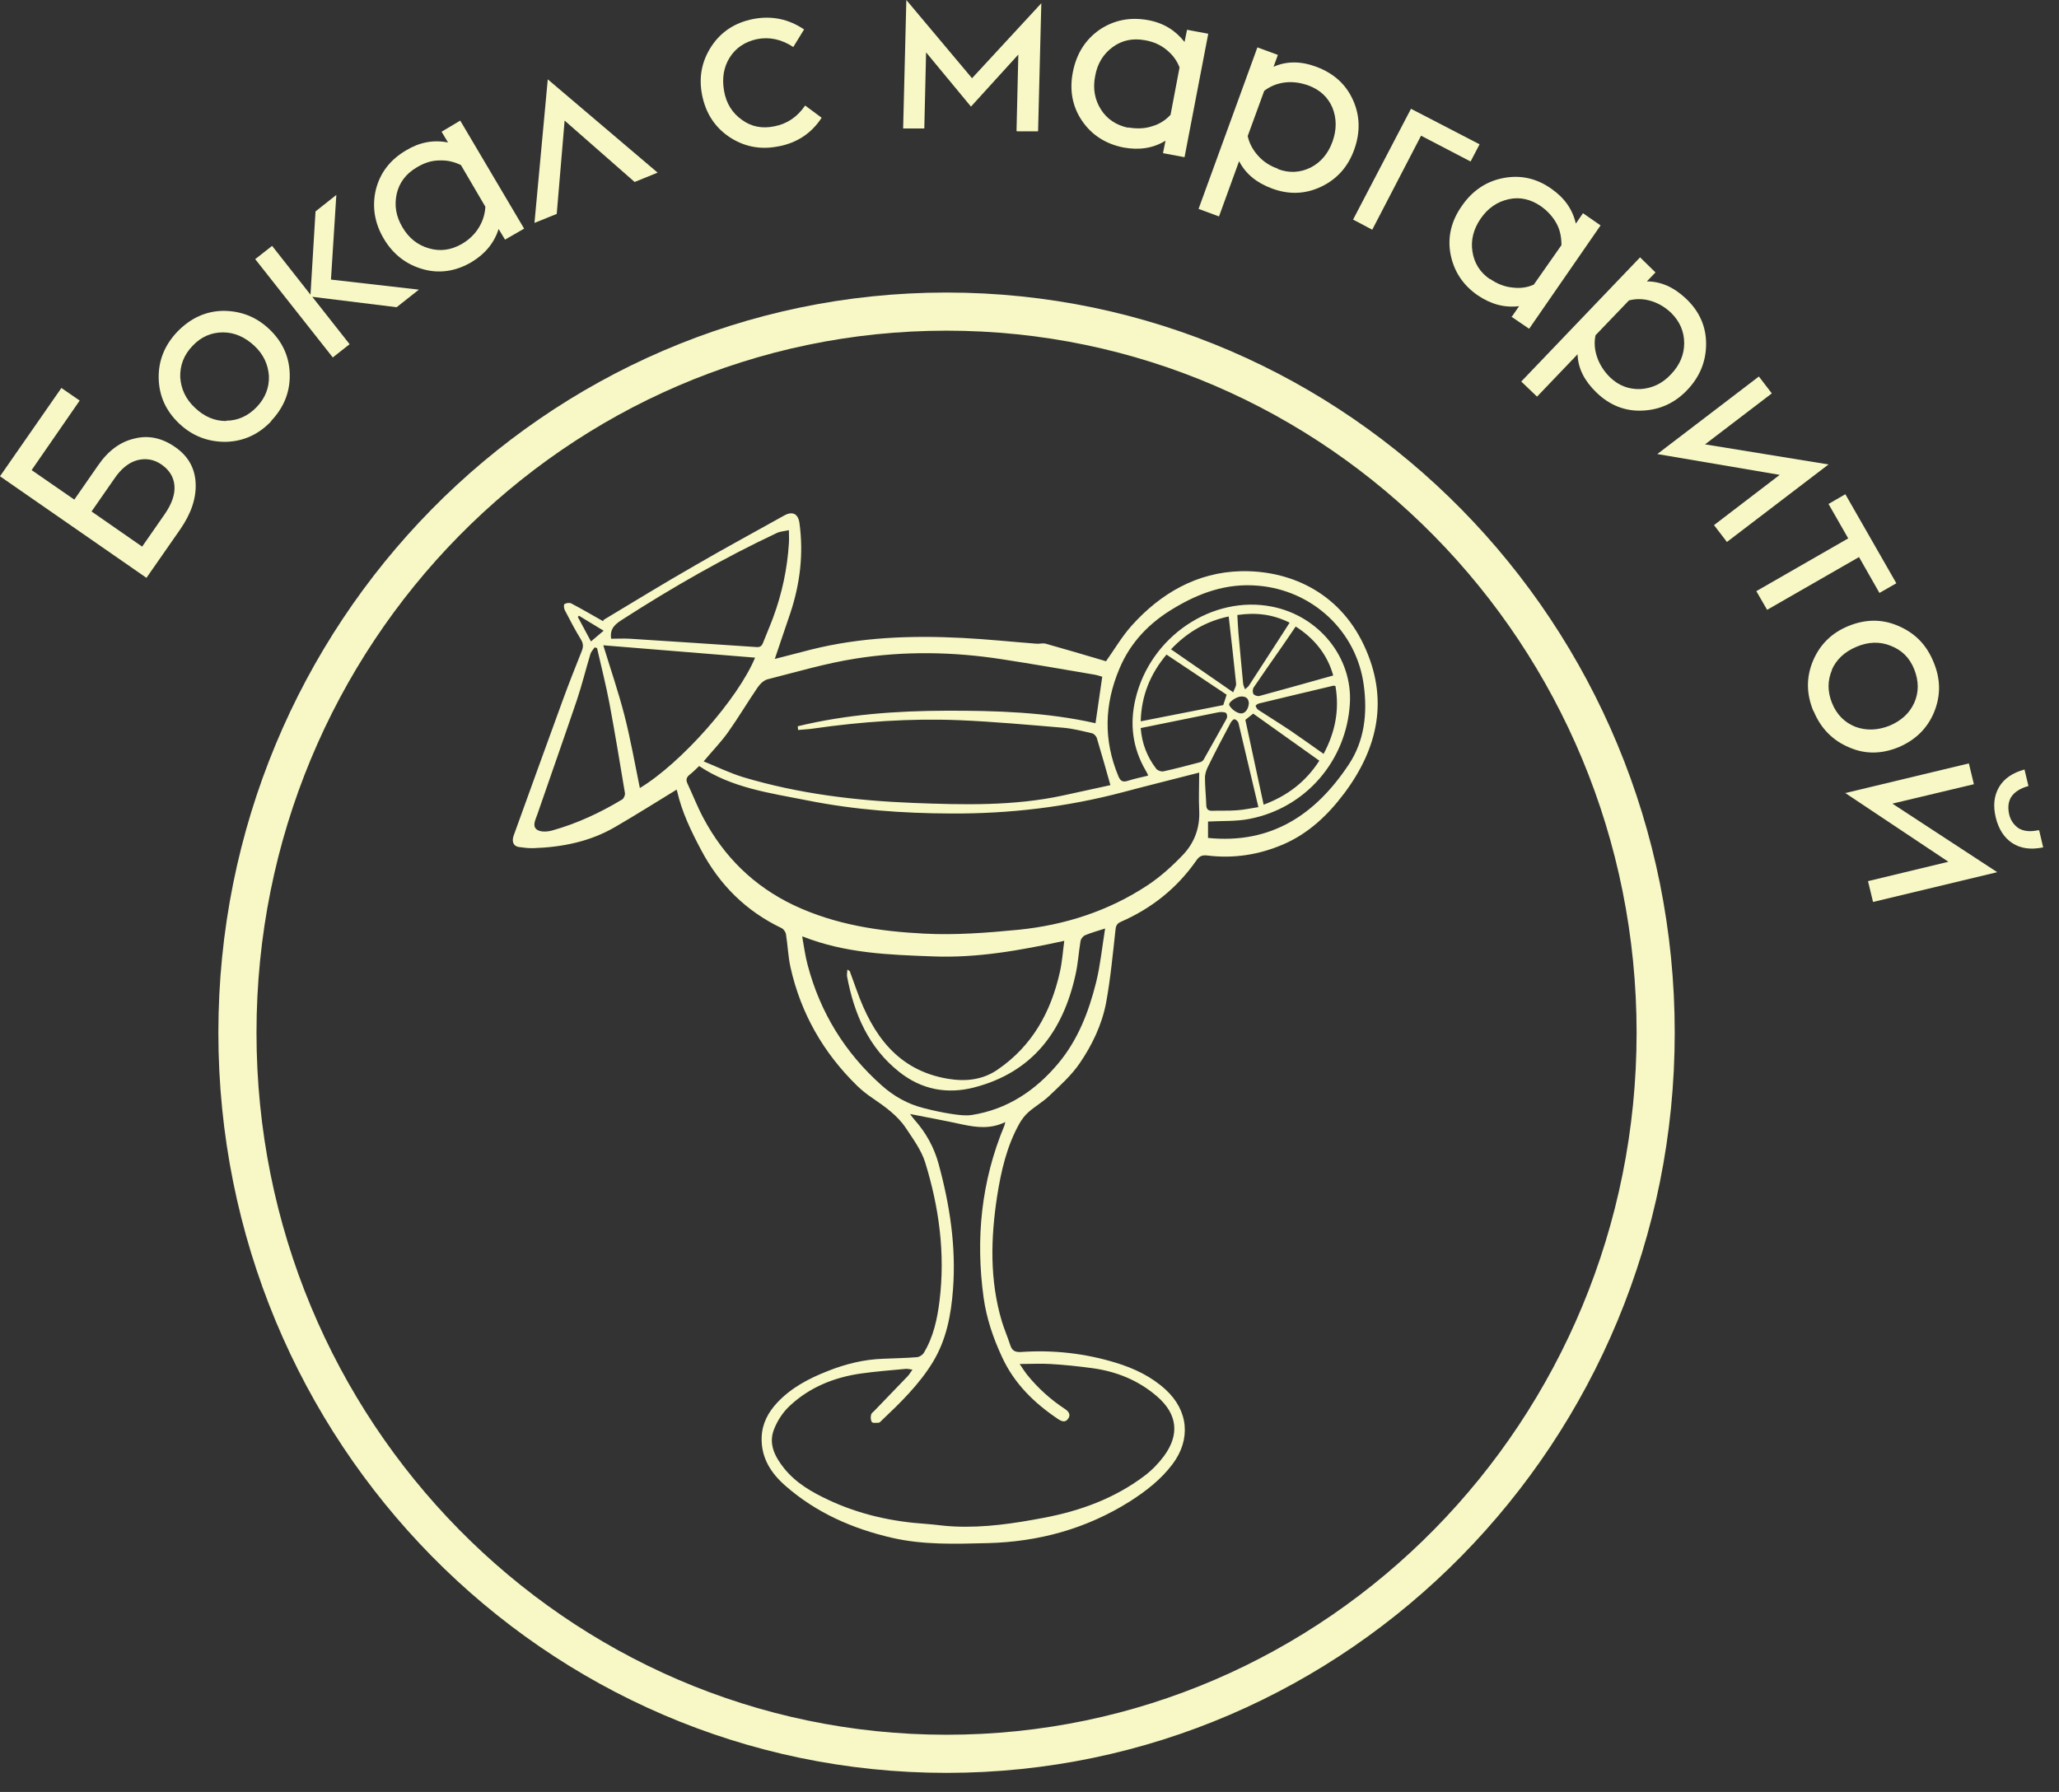 <svg width="54" height="47" viewBox="0 0 54 47" fill="none" xmlns="http://www.w3.org/2000/svg">
<rect x="0" y="0" width="54" height="47" fill="#333333" stroke="none"/>
<path d="M43.422 27.087C43.422 37.54 35.088 46 24.825 46C14.561 46 6.227 37.54 6.227 27.087C6.227 16.633 14.561 8.173 24.825 8.173C35.088 8.173 43.422 16.633 43.422 27.087Z" stroke="#F7F8C5"/>
<path d="M17.739 20.715C17.201 21.043 16.671 21.379 16.125 21.695C15.465 22.078 14.738 22.221 13.985 22.246C13.859 22.25 13.733 22.233 13.607 22.216C13.468 22.195 13.418 22.078 13.468 21.926C13.901 20.732 14.33 19.537 14.767 18.343C14.923 17.918 15.091 17.493 15.259 17.072C15.301 16.963 15.301 16.879 15.234 16.77C15.082 16.521 14.948 16.265 14.813 16.004C14.788 15.958 14.78 15.857 14.805 15.844C14.851 15.815 14.935 15.802 14.982 15.827C15.255 15.97 15.52 16.126 15.789 16.277C15.81 16.29 15.831 16.299 15.826 16.261C16.625 15.781 17.42 15.293 18.227 14.831C19 14.381 19.79 13.956 20.572 13.518C20.787 13.401 20.934 13.476 20.967 13.72C21.077 14.524 20.984 15.302 20.732 16.067C20.598 16.467 20.459 16.866 20.32 17.283C20.64 17.199 20.951 17.119 21.266 17.039C22.573 16.711 23.901 16.664 25.238 16.732C25.886 16.765 26.529 16.833 27.176 16.883C27.26 16.892 27.348 16.862 27.424 16.883C27.937 17.026 28.445 17.178 28.958 17.329C28.979 17.337 29.005 17.342 29.005 17.346C29.232 17.026 29.425 16.694 29.677 16.412C30.438 15.562 31.392 15.011 32.54 14.982C33.763 14.953 35.095 15.483 35.772 16.925C36.428 18.326 36.146 19.617 35.255 20.807C34.826 21.379 34.313 21.867 33.641 22.153C33.006 22.422 32.35 22.523 31.669 22.439C31.531 22.422 31.455 22.452 31.375 22.57C30.871 23.293 30.207 23.823 29.4 24.176C29.303 24.218 29.269 24.269 29.257 24.374C29.185 25.017 29.126 25.665 29.009 26.3C28.899 26.877 28.643 27.411 28.315 27.89C28.096 28.21 27.794 28.479 27.512 28.748C27.348 28.904 27.146 29.017 26.974 29.169C26.882 29.249 26.802 29.354 26.739 29.463C26.402 30.061 26.255 30.717 26.15 31.381C25.982 32.483 25.953 33.581 26.276 34.662C26.34 34.872 26.428 35.07 26.495 35.28C26.541 35.423 26.617 35.469 26.772 35.461C27.622 35.402 28.454 35.495 29.265 35.743C29.744 35.89 30.19 36.1 30.568 36.445C31.169 36.996 31.241 37.753 30.749 38.405C30.446 38.809 30.051 39.112 29.631 39.381C28.487 40.1 27.239 40.441 25.894 40.474C25.053 40.495 24.208 40.525 23.38 40.331C22.35 40.092 21.404 39.675 20.602 38.973C20.215 38.636 19.959 38.233 19.975 37.699C19.988 37.341 20.143 37.047 20.383 36.79C20.749 36.399 21.207 36.159 21.695 35.966C22.17 35.776 22.657 35.654 23.17 35.638C23.464 35.625 23.759 35.621 24.053 35.596C24.116 35.591 24.196 35.537 24.229 35.482C24.482 35.061 24.582 34.594 24.641 34.115C24.793 32.879 24.629 31.667 24.263 30.485C24.162 30.166 23.948 29.875 23.759 29.589C23.536 29.253 23.204 29.022 22.872 28.794C22.733 28.702 22.598 28.593 22.476 28.475C21.594 27.613 21.001 26.578 20.732 25.371C20.669 25.089 20.66 24.795 20.614 24.509C20.606 24.445 20.551 24.366 20.492 24.34C19.563 23.895 18.87 23.205 18.391 22.3C18.13 21.808 17.886 21.308 17.76 20.757C17.752 20.723 17.735 20.694 17.739 20.706V20.715ZM26.743 35.776C26.819 35.89 26.869 35.97 26.928 36.046C27.214 36.403 27.55 36.706 27.933 36.958C28.029 37.021 28.092 37.11 28.008 37.219C27.933 37.32 27.836 37.278 27.748 37.219C27.121 36.798 26.6 36.289 26.281 35.596C26.049 35.099 25.873 34.582 25.797 34.039C25.583 32.487 25.734 30.982 26.34 29.526C26.348 29.505 26.352 29.484 26.365 29.43C25.986 29.615 25.625 29.573 25.259 29.497C24.814 29.4 24.364 29.316 23.868 29.219C23.927 29.295 23.952 29.337 23.985 29.371C24.284 29.707 24.498 30.094 24.616 30.527C24.91 31.604 25.078 32.698 24.994 33.816C24.944 34.485 24.822 35.137 24.465 35.726C24.103 36.319 23.611 36.794 23.115 37.265C23.094 37.286 23.069 37.316 23.044 37.316C22.981 37.316 22.893 37.333 22.867 37.299C22.834 37.253 22.829 37.169 22.846 37.105C22.855 37.059 22.914 37.026 22.951 36.983C23.237 36.685 23.523 36.391 23.809 36.092C23.851 36.046 23.88 35.991 23.931 35.924C23.851 35.915 23.805 35.898 23.759 35.903C23.368 35.94 22.973 35.97 22.581 36.025C21.875 36.126 21.232 36.386 20.711 36.874C20.53 37.042 20.383 37.27 20.295 37.501C20.152 37.879 20.324 38.208 20.56 38.506C20.871 38.897 21.291 39.137 21.732 39.343C22.54 39.722 23.397 39.911 24.288 39.97C24.536 39.987 24.78 40.029 25.028 40.037C25.822 40.075 26.6 39.957 27.373 39.81C28.332 39.629 29.232 39.301 30.017 38.708C30.207 38.565 30.383 38.384 30.526 38.191C30.942 37.627 30.879 37.089 30.35 36.63C29.858 36.201 29.269 35.966 28.626 35.882C28.273 35.835 27.916 35.797 27.558 35.776C27.302 35.76 27.041 35.776 26.743 35.776ZM31.447 20.265C30.749 20.446 30.097 20.605 29.45 20.778C27.97 21.169 26.47 21.346 24.94 21.337C23.67 21.333 22.409 21.241 21.165 20.992C20.194 20.799 19.194 20.669 18.336 20.092C18.252 20.168 18.176 20.252 18.092 20.315C18 20.387 17.983 20.454 18.033 20.559C18.172 20.854 18.29 21.161 18.445 21.451C18.988 22.473 19.769 23.243 20.82 23.743C21.905 24.256 23.069 24.429 24.242 24.488C25.062 24.53 25.89 24.466 26.705 24.387C27.924 24.265 29.076 23.895 30.106 23.213C30.446 22.986 30.757 22.704 31.039 22.406C31.329 22.094 31.472 21.703 31.451 21.262C31.434 20.929 31.451 20.597 31.451 20.269L31.447 20.265ZM18.454 19.97C18.815 20.117 19.143 20.277 19.488 20.383C20.946 20.82 22.447 21.001 23.96 21.06C25.272 21.11 26.592 21.144 27.891 20.862C28.315 20.77 28.74 20.677 29.122 20.593C29 20.164 28.887 19.756 28.765 19.356C28.748 19.306 28.693 19.247 28.643 19.234C28.391 19.175 28.134 19.108 27.878 19.087C26.966 19.011 26.058 18.927 25.142 18.889C23.868 18.839 22.598 18.927 21.337 19.108C21.203 19.129 21.068 19.133 20.93 19.146C20.93 19.112 20.925 19.079 20.921 19.049C22.199 18.738 23.502 18.645 24.814 18.641C26.134 18.637 27.449 18.679 28.731 18.969C28.79 18.557 28.849 18.158 28.908 17.75C28.853 17.733 28.79 17.712 28.727 17.699C27.912 17.56 27.096 17.417 26.276 17.291C24.998 17.093 23.712 17.072 22.439 17.274C21.661 17.396 20.896 17.623 20.131 17.817C20.03 17.842 19.929 17.943 19.866 18.036C19.605 18.418 19.366 18.822 19.097 19.201C18.916 19.457 18.693 19.684 18.454 19.97ZM21.039 24.567C21.089 24.841 21.119 25.081 21.182 25.312C21.51 26.557 22.161 27.613 23.12 28.466C23.435 28.748 23.805 28.959 24.225 29.064C24.469 29.127 24.717 29.181 24.969 29.219C25.142 29.244 25.322 29.27 25.49 29.244C26.419 29.097 27.155 28.605 27.748 27.899C28.269 27.28 28.555 26.536 28.748 25.762C28.857 25.316 28.904 24.849 28.983 24.353C28.765 24.424 28.609 24.466 28.458 24.53C28.408 24.551 28.353 24.618 28.34 24.673C28.29 24.971 28.273 25.274 28.206 25.569C27.878 27.049 27.084 28.122 25.553 28.521C24.839 28.706 24.171 28.58 23.586 28.117C22.779 27.478 22.401 26.595 22.216 25.615C22.207 25.56 22.22 25.505 22.224 25.43C22.262 25.459 22.279 25.463 22.287 25.476C22.35 25.644 22.409 25.817 22.472 25.985C22.888 27.146 23.54 28.071 24.856 28.294C25.31 28.37 25.759 28.332 26.159 28.058C27.071 27.436 27.563 26.544 27.798 25.489C27.857 25.228 27.874 24.959 27.912 24.677C26.747 24.929 25.625 25.131 24.469 25.085C23.317 25.043 22.17 25.005 21.052 24.563L21.039 24.567ZM31.674 21.977C33.351 22.149 34.511 21.354 35.377 20.046C35.785 19.428 35.865 18.713 35.768 17.981C35.583 16.551 34.414 15.474 32.981 15.361C32.166 15.293 31.455 15.55 30.778 15.958C30.144 16.336 29.648 16.845 29.358 17.539C28.962 18.477 28.937 19.415 29.332 20.361C29.387 20.492 29.45 20.521 29.58 20.479C29.753 20.425 29.929 20.387 30.106 20.345C30.106 20.332 30.106 20.324 30.106 20.319C30.085 20.282 30.068 20.244 30.047 20.21C29.706 19.621 29.622 18.999 29.778 18.338C30.165 16.69 31.8 15.6 33.364 15.912C34.591 16.155 35.478 17.245 35.402 18.46C35.31 19.958 34.238 21.198 32.762 21.48C32.413 21.548 32.048 21.527 31.682 21.548V21.981L31.674 21.977ZM19.803 17.249C18.462 17.14 17.125 17.03 15.822 16.925C16.007 17.531 16.217 18.141 16.377 18.763C16.537 19.39 16.65 20.029 16.781 20.669C17.865 20.017 19.358 18.326 19.803 17.249ZM16.028 16.753C16.184 16.753 16.352 16.744 16.52 16.753C17.626 16.824 18.731 16.896 19.832 16.971C19.929 16.98 19.975 16.95 20.009 16.866C20.097 16.639 20.194 16.421 20.278 16.193C20.509 15.567 20.648 14.919 20.69 14.25C20.698 14.137 20.69 14.023 20.69 13.905C20.585 13.931 20.467 13.935 20.37 13.981C18.979 14.637 17.647 15.398 16.352 16.231C16.154 16.357 15.986 16.467 16.028 16.753ZM15.663 17.001C15.642 16.992 15.62 16.988 15.595 16.98C15.557 17.035 15.507 17.089 15.486 17.148C15.364 17.552 15.263 17.964 15.129 18.364C14.788 19.369 14.435 20.366 14.09 21.367C14.044 21.501 13.947 21.674 14.09 21.766C14.187 21.829 14.368 21.817 14.494 21.779C15.137 21.598 15.742 21.316 16.314 20.971C16.36 20.946 16.398 20.854 16.39 20.803C16.259 20.017 16.129 19.226 15.982 18.439C15.889 17.956 15.768 17.476 15.658 16.997L15.663 17.001ZM34.603 19.953C34.019 19.537 33.439 19.125 32.867 18.717C32.783 18.784 32.716 18.839 32.661 18.881C32.821 19.63 32.981 20.366 33.141 21.106C33.771 20.87 34.25 20.5 34.603 19.949V19.953ZM29.917 19.096C29.946 19.495 30.085 19.853 30.324 20.164C30.358 20.21 30.455 20.244 30.514 20.231C30.837 20.16 31.157 20.076 31.476 19.991C31.51 19.983 31.552 19.953 31.569 19.92C31.77 19.562 31.972 19.205 32.17 18.847C32.191 18.809 32.187 18.742 32.161 18.709C32.14 18.679 32.077 18.679 32.031 18.675C31.997 18.675 31.959 18.683 31.926 18.688C31.266 18.822 30.606 18.957 29.917 19.096ZM29.917 18.919C30.648 18.776 31.358 18.637 32.081 18.494C32.107 18.422 32.136 18.326 32.17 18.221C31.648 17.872 31.127 17.527 30.593 17.169C30.165 17.678 29.933 18.254 29.917 18.919ZM33.002 21.165C32.825 20.412 32.653 19.689 32.481 18.965C32.472 18.923 32.418 18.873 32.376 18.864C32.35 18.86 32.296 18.915 32.275 18.957C32.077 19.331 31.88 19.701 31.695 20.08C31.644 20.176 31.602 20.29 31.602 20.399C31.602 20.635 31.628 20.87 31.636 21.106C31.636 21.224 31.686 21.27 31.8 21.266C32.01 21.257 32.224 21.27 32.434 21.253C32.624 21.241 32.813 21.198 33.006 21.169L33.002 21.165ZM35.024 17.994C34.99 17.989 34.978 17.981 34.969 17.985C34.318 18.141 33.666 18.292 33.015 18.452C32.981 18.46 32.926 18.503 32.931 18.515C32.943 18.553 32.968 18.599 33.002 18.62C33.284 18.805 33.574 18.982 33.855 19.171C34.141 19.365 34.419 19.567 34.713 19.773C35.016 19.209 35.133 18.624 35.024 17.994ZM34.965 17.716C34.814 17.169 34.469 16.744 33.981 16.433C33.843 16.635 33.712 16.833 33.578 17.022C33.343 17.358 33.107 17.695 32.876 18.036C32.851 18.078 32.846 18.166 32.876 18.204C32.901 18.242 32.985 18.267 33.031 18.254C33.67 18.082 34.305 17.901 34.969 17.716H34.965ZM32.229 16.168C31.628 16.294 31.136 16.584 30.711 17.03C31.253 17.405 31.779 17.766 32.342 18.158C32.367 18.082 32.426 18.002 32.418 17.926C32.359 17.346 32.292 16.761 32.224 16.168H32.229ZM32.451 16.13C32.46 16.303 32.468 16.458 32.481 16.614C32.519 17.051 32.561 17.493 32.603 17.93C32.607 17.981 32.636 18.027 32.653 18.078C32.687 18.044 32.733 18.019 32.758 17.977C33.04 17.544 33.322 17.11 33.603 16.673C33.675 16.564 33.742 16.454 33.822 16.332C33.385 16.113 32.943 16.059 32.456 16.13H32.451ZM32.75 18.431C32.746 18.326 32.682 18.267 32.556 18.267C32.434 18.267 32.199 18.422 32.241 18.498C32.287 18.587 32.397 18.675 32.498 18.704C32.636 18.746 32.746 18.616 32.754 18.431H32.75ZM15.183 16.151L15.154 16.181C15.263 16.383 15.373 16.589 15.499 16.824C15.616 16.723 15.713 16.643 15.831 16.543C15.591 16.399 15.385 16.273 15.179 16.147L15.183 16.151Z" fill="#F7F8C5"/>
<path d="M0.819 12.323L1.949 13.104L2.57 12.21C2.834 11.824 3.154 11.588 3.521 11.504C3.888 11.409 4.246 11.485 4.585 11.72C4.933 11.956 5.112 12.276 5.131 12.671C5.149 13.066 5.018 13.462 4.726 13.885L3.841 15.156L0 12.492L1.61 10.176L2.09 10.506L0.828 12.332L0.819 12.323ZM3.728 14.337L4.33 13.471C4.509 13.207 4.594 12.963 4.575 12.737C4.556 12.511 4.443 12.332 4.246 12.191C4.048 12.05 3.831 12.012 3.606 12.069C3.389 12.125 3.182 12.285 3.003 12.549L2.401 13.415L3.728 14.337Z" fill="#F7F8C5"/>
<path d="M7.118 11.043C6.78 11.401 6.375 11.579 5.913 11.589C5.452 11.589 5.047 11.438 4.699 11.109C4.351 10.779 4.172 10.384 4.162 9.923C4.153 9.461 4.313 9.057 4.652 8.699C4.991 8.351 5.386 8.162 5.848 8.153C6.309 8.153 6.714 8.303 7.062 8.633C7.41 8.962 7.589 9.358 7.599 9.819C7.608 10.28 7.448 10.685 7.109 11.043H7.118ZM5.932 11.034C6.234 11.034 6.507 10.911 6.732 10.676C6.958 10.44 7.062 10.167 7.053 9.866C7.034 9.565 6.911 9.292 6.667 9.066C6.422 8.84 6.149 8.718 5.848 8.718C5.546 8.718 5.273 8.831 5.047 9.075C4.821 9.311 4.718 9.584 4.727 9.894C4.746 10.196 4.869 10.469 5.113 10.695C5.358 10.93 5.631 11.043 5.932 11.043V11.034Z" fill="#F7F8C5"/>
<path d="M8.736 9.386L6.693 6.797L7.136 6.449L8.143 7.729L8.275 5.545L8.821 5.112L8.68 7.333L10.986 7.597L10.402 8.058L8.19 7.785L9.169 9.028L8.727 9.376L8.736 9.386Z" fill="#F7F8C5"/>
<path d="M13.247 6.288L13.077 6.006C12.964 6.364 12.729 6.656 12.371 6.872C11.957 7.117 11.524 7.183 11.091 7.06C10.658 6.938 10.31 6.674 10.065 6.26C9.82 5.846 9.754 5.413 9.858 4.971C9.971 4.528 10.234 4.189 10.649 3.944C11.006 3.728 11.373 3.662 11.75 3.737L11.581 3.455L12.07 3.163L13.746 5.997L13.256 6.279L13.247 6.288ZM12.108 6.401C12.305 6.288 12.456 6.138 12.559 5.968C12.663 5.799 12.72 5.611 12.729 5.422L12.089 4.33C11.919 4.246 11.731 4.199 11.524 4.208C11.317 4.208 11.119 4.274 10.921 4.396C10.649 4.556 10.47 4.792 10.404 5.084C10.338 5.385 10.385 5.677 10.554 5.959C10.724 6.251 10.959 6.43 11.251 6.514C11.543 6.599 11.825 6.561 12.108 6.401Z" fill="#F7F8C5"/>
<path d="M14.018 5.837L14.366 2.081L17.247 4.528L16.644 4.773L14.808 3.163L14.601 5.611L14.018 5.846V5.837Z" fill="#F7F8C5"/>
<path d="M20.401 3.841C19.93 3.935 19.497 3.841 19.12 3.587C18.744 3.332 18.508 2.965 18.414 2.495C18.32 2.024 18.405 1.6 18.659 1.214C18.913 0.828 19.28 0.593 19.751 0.499C20.241 0.405 20.683 0.499 21.088 0.772L20.805 1.233C20.504 1.035 20.184 0.96 19.855 1.026C19.544 1.092 19.299 1.252 19.139 1.506C18.979 1.76 18.932 2.052 18.989 2.382C19.045 2.711 19.205 2.965 19.459 3.144C19.704 3.323 19.986 3.379 20.306 3.314C20.645 3.248 20.909 3.069 21.116 2.768L21.549 3.088C21.285 3.492 20.909 3.747 20.41 3.841H20.401Z" fill="#F7F8C5"/>
<path d="M26.66 3.427L26.707 1.431L25.465 2.796L24.288 1.374L24.241 3.37H23.686L23.77 0L25.493 2.052L27.31 0.085L27.225 3.445H26.67L26.66 3.427Z" fill="#F7F8C5"/>
<path d="M30.502 4.01L30.567 3.69C30.247 3.888 29.88 3.944 29.466 3.869C28.995 3.775 28.628 3.539 28.374 3.163C28.12 2.786 28.044 2.353 28.139 1.882C28.233 1.412 28.459 1.045 28.835 0.781C29.212 0.527 29.636 0.442 30.106 0.527C30.52 0.602 30.831 0.8 31.066 1.101L31.132 0.781L31.688 0.885L31.066 4.123L30.511 4.019L30.502 4.01ZM29.579 3.342C29.805 3.379 30.012 3.379 30.21 3.313C30.407 3.257 30.567 3.153 30.699 3.012L30.935 1.77C30.869 1.591 30.756 1.44 30.596 1.308C30.436 1.176 30.247 1.092 30.021 1.054C29.711 0.998 29.428 1.054 29.184 1.233C28.939 1.412 28.779 1.666 28.722 1.995C28.656 2.325 28.713 2.617 28.873 2.871C29.033 3.125 29.278 3.285 29.588 3.351L29.579 3.342Z" fill="#F7F8C5"/>
<path d="M32.977 1.243L33.514 1.44L33.401 1.751C33.74 1.6 34.117 1.6 34.521 1.751C34.973 1.92 35.293 2.203 35.481 2.617C35.67 3.031 35.679 3.464 35.519 3.916C35.359 4.368 35.067 4.698 34.653 4.895C34.239 5.093 33.806 5.112 33.354 4.942C32.949 4.792 32.667 4.556 32.497 4.227L31.97 5.677L31.434 5.479L32.977 1.243ZM33.514 4.434C33.815 4.547 34.098 4.528 34.371 4.396C34.644 4.255 34.832 4.029 34.945 3.719C35.058 3.408 35.058 3.107 34.945 2.824C34.823 2.542 34.615 2.354 34.314 2.241C34.098 2.165 33.891 2.137 33.684 2.165C33.476 2.193 33.307 2.269 33.156 2.382L32.723 3.568C32.761 3.747 32.846 3.916 32.987 4.076C33.128 4.236 33.298 4.349 33.514 4.425V4.434Z" fill="#F7F8C5"/>
<path d="M35.48 5.771L37.005 2.853L38.804 3.785L38.568 4.236L37.269 3.559L35.989 6.025L35.49 5.761L35.48 5.771Z" fill="#F7F8C5"/>
<path d="M39.652 8.303L39.84 8.03C39.464 8.077 39.106 7.983 38.758 7.748C38.362 7.475 38.127 7.108 38.042 6.665C37.958 6.223 38.061 5.79 38.344 5.394C38.617 4.999 38.984 4.754 39.426 4.67C39.869 4.585 40.292 4.67 40.688 4.952C41.027 5.187 41.243 5.489 41.328 5.865L41.516 5.592L41.977 5.912L40.104 8.623L39.633 8.303H39.652ZM39.078 7.315C39.266 7.447 39.464 7.522 39.661 7.541C39.869 7.569 40.057 7.541 40.226 7.465L40.951 6.43C40.951 6.242 40.923 6.053 40.829 5.875C40.735 5.696 40.593 5.536 40.405 5.404C40.142 5.225 39.859 5.159 39.567 5.225C39.266 5.291 39.021 5.46 38.833 5.733C38.645 6.006 38.569 6.298 38.617 6.599C38.664 6.901 38.814 7.145 39.078 7.324V7.315Z" fill="#F7F8C5"/>
<path d="M43.013 6.75L43.417 7.145L43.191 7.381C43.559 7.381 43.897 7.531 44.218 7.833C44.566 8.162 44.745 8.557 44.745 9.019C44.745 9.471 44.585 9.875 44.255 10.224C43.926 10.572 43.53 10.751 43.069 10.77C42.617 10.789 42.212 10.629 41.864 10.29C41.553 9.988 41.384 9.659 41.374 9.292L40.311 10.403L39.897 10.007L43.013 6.75ZM42.222 9.894C42.457 10.12 42.721 10.214 43.022 10.205C43.323 10.186 43.596 10.064 43.822 9.819C44.057 9.574 44.17 9.301 44.17 9C44.17 8.699 44.057 8.435 43.831 8.209C43.662 8.049 43.483 7.946 43.285 7.889C43.088 7.833 42.9 7.833 42.721 7.88L41.845 8.793C41.807 8.972 41.817 9.16 41.883 9.358C41.949 9.555 42.062 9.734 42.222 9.894Z" fill="#F7F8C5"/>
<path d="M43.465 11.909L46.129 9.875L46.468 10.318L44.717 11.655L47.955 12.182L45.291 14.215L44.952 13.773L46.675 12.455L43.465 11.909Z" fill="#F7F8C5"/>
<path d="M46.062 15.505L48.472 14.121L47.955 13.218L48.397 12.963L49.734 15.298L49.291 15.552L48.755 14.611L46.345 15.995L46.062 15.505Z" fill="#F7F8C5"/>
<path d="M47.558 18.649C47.37 18.197 47.37 17.755 47.549 17.331C47.728 16.907 48.038 16.597 48.481 16.418C48.923 16.239 49.356 16.23 49.789 16.418C50.223 16.606 50.524 16.907 50.712 17.369C50.9 17.821 50.9 18.254 50.721 18.687C50.543 19.11 50.232 19.412 49.789 19.6C49.347 19.779 48.914 19.788 48.49 19.6C48.067 19.421 47.756 19.11 47.568 18.659L47.558 18.649ZM48.048 17.567C47.926 17.849 47.926 18.141 48.048 18.442C48.17 18.743 48.377 18.95 48.66 19.063C48.942 19.167 49.243 19.157 49.554 19.035C49.865 18.903 50.081 18.706 50.204 18.433C50.326 18.16 50.326 17.868 50.204 17.557C50.081 17.246 49.874 17.049 49.582 16.936C49.3 16.823 48.999 16.832 48.688 16.964C48.377 17.096 48.161 17.294 48.038 17.576L48.048 17.567Z" fill="#F7F8C5"/>
<path d="M48.379 20.805L51.636 20.023L51.768 20.569L49.631 21.078L52.38 22.876L49.123 23.657L48.991 23.111L51.099 22.603L48.388 20.795L48.379 20.805ZM53.481 21.784L53.585 22.226C53.255 22.292 52.992 22.255 52.775 22.113C52.559 21.972 52.417 21.746 52.342 21.445C52.267 21.134 52.295 20.871 52.427 20.645C52.559 20.419 52.785 20.268 53.095 20.183L53.199 20.616C52.992 20.673 52.841 20.767 52.756 20.89C52.672 21.012 52.653 21.172 52.691 21.351C52.728 21.52 52.822 21.643 52.945 21.727C53.077 21.803 53.246 21.822 53.462 21.774L53.481 21.784Z" fill="#F7F8C5"/>
</svg>
